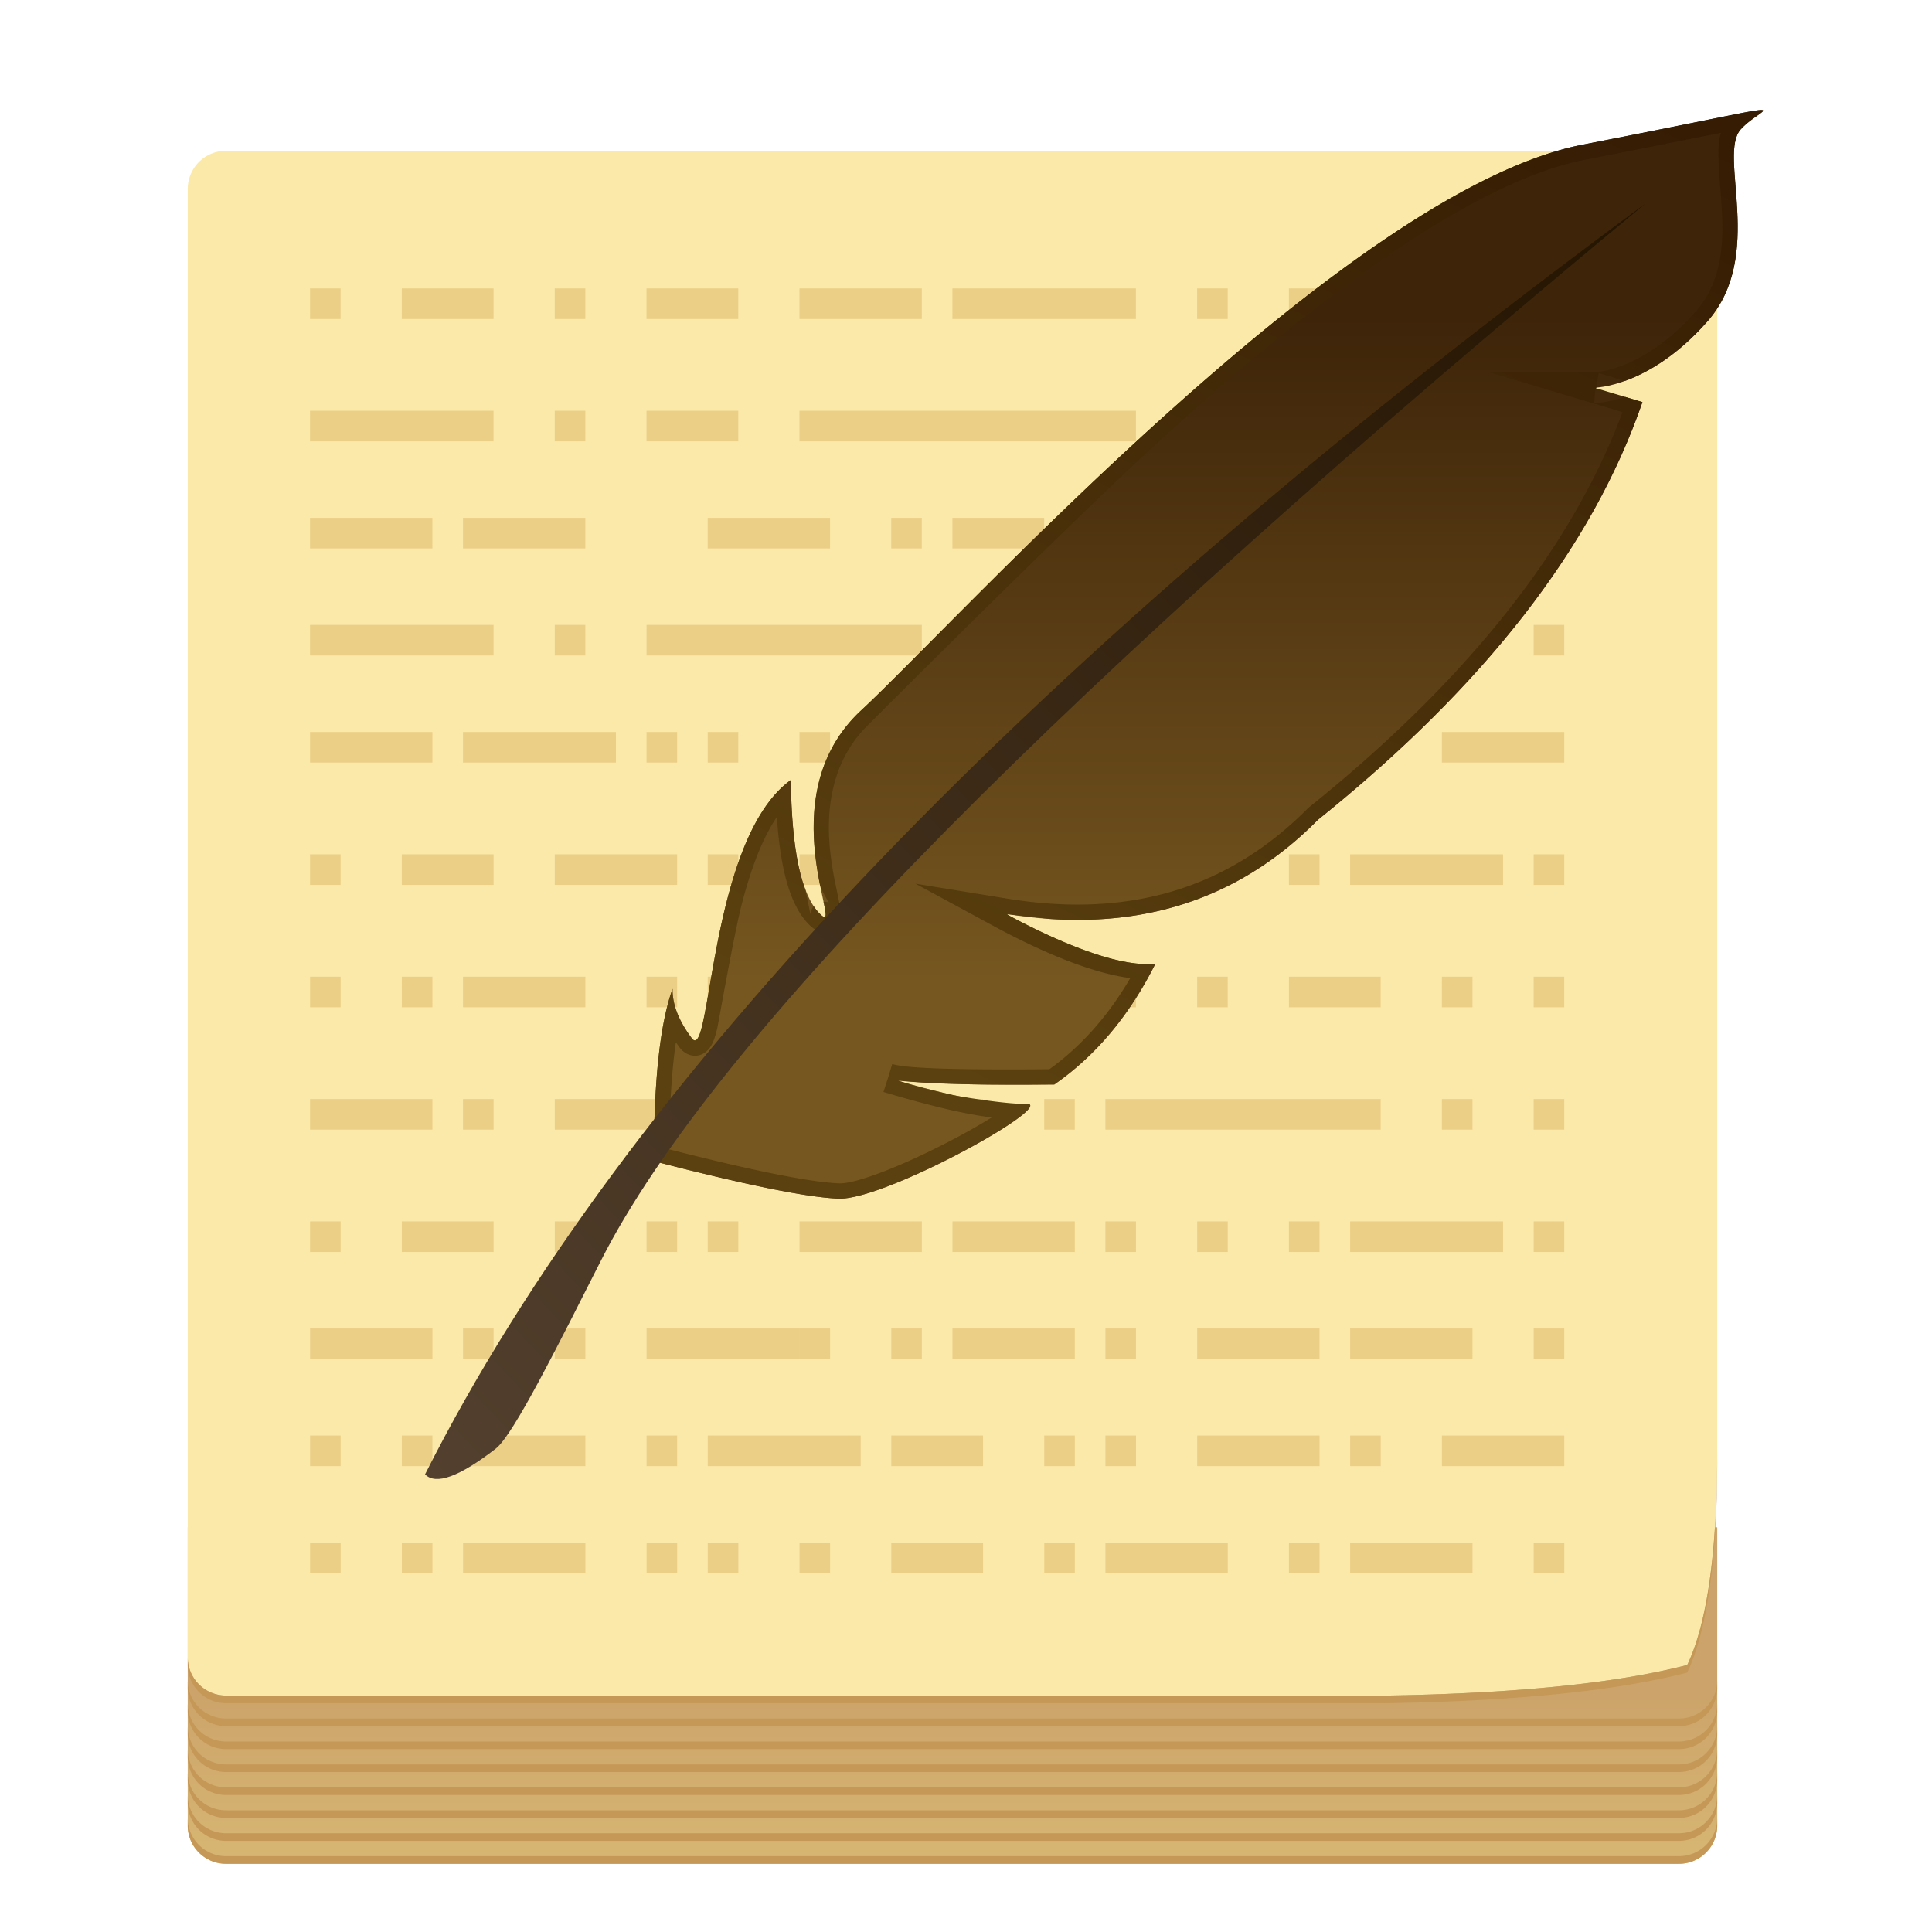 <?xml version="1.0" encoding="UTF-8" standalone="no"?>
<svg
   xmlns:dc="http://purl.org/dc/elements/1.1/"
   xmlns:cc="http://creativecommons.org/ns#"
   xmlns:rdf="http://www.w3.org/1999/02/22-rdf-syntax-ns#"
   xmlns:svg="http://www.w3.org/2000/svg"
   xmlns="http://www.w3.org/2000/svg"
   xmlns:sodipodi="http://sodipodi.sourceforge.net/DTD/sodipodi-0.dtd"
   xmlns:inkscape="http://www.inkscape.org/namespaces/inkscape"
   width="48"
   height="48"
   viewBox="0 0 48 48"
   version="1.1"
   id="svg27"
   sodipodi:docname="accessories-notes.svg"
   inkscape:version="0.92.4 (5da689c313, 2019-01-14)">
  <defs
     id="defs31">
    <linearGradient
       id="linearGradient1142"
       x1="-59.707"
       x2="-24.213"
       y1="-182.27"
       y2="-182.27"
       gradientTransform="matrix(1,0,0,1,3.452,222.819)"
       gradientUnits="userSpaceOnUse">
      <stop
         stop-color="#1496ff"
         offset="0"
         id="stop7" />
      <stop
         stop-color="#0a78ff"
         offset="1"
         id="stop9" />
    </linearGradient>
    <linearGradient
       id="linearGradient1150"
       x1="-56.875"
       x2="-56.875"
       y1="-185.88"
       y2="-160.88"
       gradientUnits="userSpaceOnUse">
      <stop
         stop-color="#0a82ff"
         offset="0"
         id="stop12" />
      <stop
         stop-color="#0564c8"
         offset="1"
         id="stop14" />
    </linearGradient>
    <linearGradient
       id="linearGradient1164"
       x1="-27.625"
       x2="-27.625"
       y1="-188"
       y2="-160.75"
       gradientUnits="userSpaceOnUse">
      <stop
         stop-color="#004bb9"
         offset="0"
         id="stop17" />
      <stop
         stop-color="#0546b4"
         offset="1"
         id="stop19" />
    </linearGradient>
    <filter
       style="color-interpolation-filters:sRGB"
       id="filter914">
      <feFlood
         flood-color="rgb(0,0,0)"
         flood-opacity=".196"
         result="flood"
         id="feFlood6" />
      <feComposite
         in="flood"
         in2="SourceGraphic"
         operator="in"
         result="composite1"
         id="feComposite8" />
      <feGaussianBlur
         in="composite1"
         result="blur"
         stdDeviation="1"
         id="feGaussianBlur10" />
      <feOffset
         dx="0"
         dy="1"
         result="offset"
         id="feOffset12" />
      <feComposite
         in="SourceGraphic"
         in2="offset"
         result="composite2"
         id="feComposite14" />
    </filter>
    <filter
       style="color-interpolation-filters:sRGB"
       id="filter914-3">
      <feFlood
         flood-color="rgb(0,0,0)"
         flood-opacity=".196"
         result="flood"
         id="feFlood6-6" />
      <feComposite
         in="flood"
         in2="SourceGraphic"
         operator="in"
         result="composite1"
         id="feComposite8-7" />
      <feGaussianBlur
         in="composite1"
         result="blur"
         stdDeviation="1"
         id="feGaussianBlur10-5" />
      <feOffset
         dx="0"
         dy="1"
         result="offset"
         id="feOffset12-3" />
      <feComposite
         in="SourceGraphic"
         in2="offset"
         result="composite2"
         id="feComposite14-5" />
    </filter>
    <filter
       style="color-interpolation-filters:sRGB"
       id="filter3957">
      <feFlood
         flood-color="rgb(0,0,0)"
         flood-opacity=".196"
         result="flood"
         id="feFlood3947" />
      <feComposite
         in="flood"
         in2="SourceGraphic"
         operator="in"
         result="composite1"
         id="feComposite3949" />
      <feGaussianBlur
         in="composite1"
         result="blur"
         stdDeviation="1"
         id="feGaussianBlur3951" />
      <feOffset
         dx="0"
         dy="1"
         result="offset"
         id="feOffset3953" />
      <feComposite
         in="SourceGraphic"
         in2="offset"
         result="composite2"
         id="feComposite3955" />
    </filter>
    <filter
       style="color-interpolation-filters:sRGB"
       id="filter914-1">
      <feFlood
         flood-color="rgb(0,0,0)"
         flood-opacity=".196"
         result="flood"
         id="feFlood6-2" />
      <feComposite
         in="flood"
         in2="SourceGraphic"
         operator="in"
         result="composite1"
         id="feComposite8-70" />
      <feGaussianBlur
         in="composite1"
         result="blur"
         stdDeviation="1"
         id="feGaussianBlur10-9" />
      <feOffset
         dx="0"
         dy="1"
         result="offset"
         id="feOffset12-36" />
      <feComposite
         in="SourceGraphic"
         in2="offset"
         result="composite2"
         id="feComposite14-0" />
    </filter>
    <filter
       style="color-interpolation-filters:sRGB"
       id="filter4031">
      <feFlood
         flood-color="rgb(0,0,0)"
         flood-opacity=".196"
         result="flood"
         id="feFlood4021" />
      <feComposite
         in="flood"
         in2="SourceGraphic"
         operator="in"
         result="composite1"
         id="feComposite4023" />
      <feGaussianBlur
         in="composite1"
         result="blur"
         stdDeviation="1"
         id="feGaussianBlur4025" />
      <feOffset
         dx="0"
         dy="1"
         result="offset"
         id="feOffset4027" />
      <feComposite
         in="SourceGraphic"
         in2="offset"
         result="composite2"
         id="feComposite4029" />
    </filter>
    <filter
       style="color-interpolation-filters:sRGB"
       id="filter4043">
      <feFlood
         flood-color="rgb(0,0,0)"
         flood-opacity=".196"
         result="flood"
         id="feFlood4033" />
      <feComposite
         in="flood"
         in2="SourceGraphic"
         operator="in"
         result="composite1"
         id="feComposite4035" />
      <feGaussianBlur
         in="composite1"
         result="blur"
         stdDeviation="1"
         id="feGaussianBlur4037" />
      <feOffset
         dx="0"
         dy="1"
         result="offset"
         id="feOffset4039" />
      <feComposite
         in="SourceGraphic"
         in2="offset"
         result="composite2"
         id="feComposite4041" />
    </filter>
    <filter
       style="color-interpolation-filters:sRGB"
       id="filter4055">
      <feFlood
         flood-color="rgb(0,0,0)"
         flood-opacity=".196"
         result="flood"
         id="feFlood4045" />
      <feComposite
         in="flood"
         in2="SourceGraphic"
         operator="in"
         result="composite1"
         id="feComposite4047" />
      <feGaussianBlur
         in="composite1"
         result="blur"
         stdDeviation="1"
         id="feGaussianBlur4049" />
      <feOffset
         dx="0"
         dy="1"
         result="offset"
         id="feOffset4051" />
      <feComposite
         in="SourceGraphic"
         in2="offset"
         result="composite2"
         id="feComposite4053" />
    </filter>
    <filter
       style="color-interpolation-filters:sRGB"
       id="filter4067">
      <feFlood
         flood-color="rgb(0,0,0)"
         flood-opacity=".196"
         result="flood"
         id="feFlood4057" />
      <feComposite
         in="flood"
         in2="SourceGraphic"
         operator="in"
         result="composite1"
         id="feComposite4059" />
      <feGaussianBlur
         in="composite1"
         result="blur"
         stdDeviation="1"
         id="feGaussianBlur4061" />
      <feOffset
         dx="0"
         dy="1"
         result="offset"
         id="feOffset4063" />
      <feComposite
         in="SourceGraphic"
         in2="offset"
         result="composite2"
         id="feComposite4065" />
    </filter>
    <filter
       style="color-interpolation-filters:sRGB"
       id="filter4079">
      <feFlood
         flood-color="rgb(0,0,0)"
         flood-opacity=".196"
         result="flood"
         id="feFlood4069" />
      <feComposite
         in="flood"
         in2="SourceGraphic"
         operator="in"
         result="composite1"
         id="feComposite4071" />
      <feGaussianBlur
         in="composite1"
         result="blur"
         stdDeviation="1"
         id="feGaussianBlur4073" />
      <feOffset
         dx="0"
         dy="1"
         result="offset"
         id="feOffset4075" />
      <feComposite
         in="SourceGraphic"
         in2="offset"
         result="composite2"
         id="feComposite4077" />
    </filter>
    <filter
       style="color-interpolation-filters:sRGB"
       id="filter4091">
      <feFlood
         flood-color="rgb(0,0,0)"
         flood-opacity=".196"
         result="flood"
         id="feFlood4081" />
      <feComposite
         in="flood"
         in2="SourceGraphic"
         operator="in"
         result="composite1"
         id="feComposite4083" />
      <feGaussianBlur
         in="composite1"
         result="blur"
         stdDeviation="1"
         id="feGaussianBlur4085" />
      <feOffset
         dx="0"
         dy="1"
         result="offset"
         id="feOffset4087" />
      <feComposite
         in="SourceGraphic"
         in2="offset"
         result="composite2"
         id="feComposite4089" />
    </filter>
    <filter
       style="color-interpolation-filters:sRGB"
       id="filter4103">
      <feFlood
         flood-color="rgb(0,0,0)"
         flood-opacity=".196"
         result="flood"
         id="feFlood4093" />
      <feComposite
         in="flood"
         in2="SourceGraphic"
         operator="in"
         result="composite1"
         id="feComposite4095" />
      <feGaussianBlur
         in="composite1"
         result="blur"
         stdDeviation="1"
         id="feGaussianBlur4097" />
      <feOffset
         dx="0"
         dy="1"
         result="offset"
         id="feOffset4099" />
      <feComposite
         in="SourceGraphic"
         in2="offset"
         result="composite2"
         id="feComposite4101" />
    </filter>
    <filter
       style="color-interpolation-filters:sRGB"
       id="filter4115">
      <feFlood
         flood-color="rgb(0,0,0)"
         flood-opacity=".196"
         result="flood"
         id="feFlood4105" />
      <feComposite
         in="flood"
         in2="SourceGraphic"
         operator="in"
         result="composite1"
         id="feComposite4107" />
      <feGaussianBlur
         in="composite1"
         result="blur"
         stdDeviation="1"
         id="feGaussianBlur4109" />
      <feOffset
         dx="0"
         dy="1"
         result="offset"
         id="feOffset4111" />
      <feComposite
         in="SourceGraphic"
         in2="offset"
         result="composite2"
         id="feComposite4113" />
    </filter>
    <linearGradient
       id="a-3"
       x1="23.983"
       x2="23.983"
       y1="43.001"
       y2="6.017"
       gradientUnits="userSpaceOnUse"
       gradientTransform="matrix(1.114,0,0,1.456,4.61,-1.435)">
      <stop
         stop-color="#e8e8e8"
         offset="0"
         id="stop4" />
      <stop
         stop-color="#fff"
         offset="1"
         id="stop6" />
    </linearGradient>
    <filter
       style="color-interpolation-filters:sRGB"
       id="a">
      <feFlood
         flood-color="#908B78"
         flood-opacity=".498"
         result="flood"
         id="feFlood24" />
      <feComposite
         in="flood"
         in2="SourceGraphic"
         operator="in"
         result="composite1"
         id="feComposite26" />
      <feGaussianBlur
         in="composite1"
         result="blur"
         stdDeviation="5"
         id="feGaussianBlur28" />
      <feOffset
         dx="0"
         dy="5"
         result="offset"
         id="feOffset30" />
      <feComposite
         in="SourceGraphic"
         in2="offset"
         result="composite2"
         id="feComposite32" />
    </filter>
    <linearGradient
       id="b"
       x1="47.061"
       x2="47.061"
       y1="431.38"
       y2="478.28"
       gradientTransform="scale(2.132,0.469)"
       gradientUnits="userSpaceOnUse">
      <stop
         stop-color="#CCA46B"
         offset="0"
         id="stop4-3" />
      <stop
         stop-color="#D7B672"
         offset="1"
         id="stop6-6" />
    </linearGradient>
    <filter
       style="color-interpolation-filters:sRGB"
       id="filter3955">
      <feFlood
         flood-color="#908B78"
         flood-opacity=".498"
         result="flood"
         id="feFlood3945" />
      <feComposite
         in="flood"
         in2="SourceGraphic"
         operator="in"
         result="composite1"
         id="feComposite3947" />
      <feGaussianBlur
         in="composite1"
         result="blur"
         stdDeviation="5"
         id="feGaussianBlur3949" />
      <feOffset
         dx="0"
         dy="5"
         result="offset"
         id="feOffset3951" />
      <feComposite
         in="SourceGraphic"
         in2="offset"
         result="composite2"
         id="feComposite3953" />
    </filter>
    <filter
       style="color-interpolation-filters:sRGB"
       id="filter3967">
      <feFlood
         flood-color="#908B78"
         flood-opacity=".498"
         result="flood"
         id="feFlood3957" />
      <feComposite
         in="flood"
         in2="SourceGraphic"
         operator="in"
         result="composite1"
         id="feComposite3959" />
      <feGaussianBlur
         in="composite1"
         result="blur"
         stdDeviation="5"
         id="feGaussianBlur3961" />
      <feOffset
         dx="0"
         dy="5"
         result="offset"
         id="feOffset3963" />
      <feComposite
         in="SourceGraphic"
         in2="offset"
         result="composite2"
         id="feComposite3965" />
    </filter>
    <filter
       style="color-interpolation-filters:sRGB"
       id="c">
      <feFlood
         flood-color="#908B78"
         flood-opacity=".498"
         result="flood"
         id="feFlood35" />
      <feComposite
         in="flood"
         in2="SourceGraphic"
         operator="in"
         result="composite1"
         id="feComposite37" />
      <feGaussianBlur
         in="composite1"
         result="blur"
         stdDeviation="5"
         id="feGaussianBlur39" />
      <feOffset
         dx="0"
         dy="5"
         result="offset"
         id="feOffset41" />
      <feComposite
         in="SourceGraphic"
         in2="offset"
         result="composite2"
         id="feComposite43" />
    </filter>
    <linearGradient
       id="d"
       x1="114.36"
       x2="114.36"
       y1="27.251"
       y2="114.96"
       gradientTransform="scale(1.009,0.991)"
       gradientUnits="userSpaceOnUse">
      <stop
         stop-color="#3E2409"
         offset="0"
         id="stop9-7" />
      <stop
         stop-color="#765720"
         offset="1"
         id="stop11" />
    </linearGradient>
    <linearGradient
       id="e"
       x1="168.6"
       x2="102.33"
       y1="4.07"
       y2="143.69"
       gradientTransform="scale(1.009,0.991)"
       gradientUnits="userSpaceOnUse">
      <stop
         stop-color="#351C03"
         offset="0"
         id="stop14-5" />
      <stop
         stop-color="#5B410F"
         offset="1"
         id="stop16" />
    </linearGradient>
    <linearGradient
       id="f"
       x1="164.01"
       x2="0.862"
       y1="11.967"
       y2="175.11"
       gradientTransform="scale(0.978,1.022)"
       gradientUnits="userSpaceOnUse">
      <stop
         stop-color="#241400"
         offset="0"
         id="stop19-3" />
      <stop
         stop-color="#53402E"
         offset="1"
         id="stop21" />
    </linearGradient>
  </defs>
  <sodipodi:namedview
     pagecolor="#ffffff"
     bordercolor="#666666"
     borderopacity="1"
     objecttolerance="10"
     gridtolerance="10"
     guidetolerance="10"
     inkscape:pageopacity="0"
     inkscape:pageshadow="2"
     inkscape:window-width="1280"
     inkscape:window-height="954"
     id="namedview29"
     showgrid="false"
     inkscape:zoom="5.828125"
     inkscape:cx="-0.11621407"
     inkscape:cy="14.160832"
     inkscape:window-x="0"
     inkscape:window-y="0"
     inkscape:window-maximized="1"
     inkscape:current-layer="svg27" />
  <g
     transform="matrix(0.19,0,0,0.19,-0.656,-0.244)"
     style="fill-rule:evenodd"
     id="g82">
    <g
       style="filter:url(#a)"
       transform="translate(27.667,15.667)"
       id="g52">
      <path
         style="fill:url(#b)"
         inkscape:connector-curvature="0"
         d="m 0.333,180.33 h 200 v 39 a 5,5 0 0 1 -5,5 h -190 a 5,5 0 0 1 -5,-5 z"
         id="path48" />
      <path
         style="fill:#fbe9a9"
         inkscape:connector-curvature="0"
         d="m 5.333,0.333 h 190 a 5,5 0 0 1 5,5 v 165 c 0,13.178 -1.307,22.511 -3.921,28 -9.19,2.376 -22.261,3.71 -39.216,4 H 5.336 a 5,5 0 0 1 -5,-5 v -192 a 5,5 0 0 1 5,-5 z"
         id="path50" />
    </g>
    <g
       style="fill:#c69857;filter:url(#a)"
       id="g70">
      <path
         inkscape:connector-curvature="0"
         d="m 228,215 v 20 a 5,5 0 0 1 -5,5 H 33 a 5,5 0 0 1 -5,-5 v -20 19 a 5,5 0 0 0 5,5 h 190 a 5,5 0 0 0 5,-5 z"
         id="path54" />
      <path
         inkscape:connector-curvature="0"
         d="m 228,212 v 20 a 5,5 0 0 1 -5,5 H 33 a 5,5 0 0 1 -5,-5 v -20 19 a 5,5 0 0 0 5,5 h 190 a 5,5 0 0 0 5,-5 z"
         id="path56" />
      <path
         inkscape:connector-curvature="0"
         d="m 228,209 v 20 a 5,5 0 0 1 -5,5 H 33 a 5,5 0 0 1 -5,-5 v -20 19 a 5,5 0 0 0 5,5 h 190 a 5,5 0 0 0 5,-5 z"
         id="path58" />
      <path
         inkscape:connector-curvature="0"
         d="m 228,206 v 20 a 5,5 0 0 1 -5,5 H 33 a 5,5 0 0 1 -5,-5 v -20 19 a 5,5 0 0 0 5,5 h 190 a 5,5 0 0 0 5,-5 z"
         id="path60" />
      <path
         inkscape:connector-curvature="0"
         d="m 228,203 v 20 a 5,5 0 0 1 -5,5 H 33 a 5,5 0 0 1 -5,-5 v -20 19 a 5,5 0 0 0 5,5 h 190 a 5,5 0 0 0 5,-5 z"
         id="path62" />
      <path
         inkscape:connector-curvature="0"
         d="m 228,200 v 20 a 5,5 0 0 1 -5,5 H 33 a 5,5 0 0 1 -5,-5 v -20 19 a 5,5 0 0 0 5,5 h 190 a 5,5 0 0 0 5,-5 z"
         id="path64" />
      <path
         inkscape:connector-curvature="0"
         d="m 228,197 v 20 a 5,5 0 0 1 -5,5 H 33 a 5,5 0 0 1 -5,-5 v -20 19 a 5,5 0 0 0 5,5 h 190 a 5,5 0 0 0 5,-5 z"
         id="path66" />
      <path
         inkscape:connector-curvature="0"
         d="m 228,104 v 83 c 0,13.178 -1.307,22.511 -3.922,28 -9.189,2.376 -22.26,3.709 -39.216,4 H 33.002 a 5,5 0 0 1 -5,-5 V 117.5 213 a 5,5 0 0 0 5,5 h 151.86 c 16.955,-0.291 30.026,-1.624 39.216,-4 2.615,-5.489 3.922,-14.822 3.922,-28 z"
         id="path68" />
    </g>
    <path
       style="fill:#eccf87;filter:url(#a)"
       inkscape:connector-curvature="0"
       d="m 54.925,137.51 h 10 v 4 h -20 v -4 z m 106,28 h 4 v 4 h -4 z m -12,0 h 4 v 4 h -4 z m -12,0 h 12 v 4 h -12 z m -8,0 h 4 v 4 h -4 z m -12,0 h 4 v 4 h -4 z m -12,0 h 12 v 4 h -12 z m -8,0 h 4 v 4 h -4 z m -20,0 h 12 v 4 h -12 z m -12,0 h 4 v 4 h -4 z m -12,0 h 4 v 4 h -4 z m -8,0 h 4 v 4 h -4 z m -12,0 h 4 v 4 h -4 z m -12,0 h 12 v 4 h -12 z m -8,0 h 4 v 4 h -4 z m -12,0 h 4 v 4 h -4 z m 160,-14 h 4 v 4 h -4 z m -12,0 h 12 v 4 h -12 z m -12,0 h 4 v 4 h -4 z m -8,0 h 4 v 4 h -4 z m -12,0 h 12 v 4 h -12 z m -12,0 h 4 v 4 h -4 z m -8,0 h 4 v 4 h -4 z m -20,0 h 12 v 4 h -12 z m -24,0 h 20 v 4 h -20 z m -8,0 h 4 v 4 h -4 z m -12,0 h 4 v 4 h -4 z m -12,0 h 12 v 4 h -12 z m -8,0 h 4 v 4 h -4 z m -12,0 h 4 v 4 h -4 z m 160,-14 h 4 v 4 h -4 z m -12,0 h 4 v 4 h -4 z m -12,0 h 12 v 4 h -12 z m -8,0 h 4 v 4 h -4 z m -12,0 h 12 v 4 h -12 z m -12,0 h 4 v 4 h -4 z m -8,0 h 4 v 4 h -4 z m -12,0 h 12 v 4 h -12 z m -8,0 h 4 v 4 h -4 z m -12,0 h 4 v 4 h -4 z m -32,0 h 4 v 4 h -4 z m -12,0 h 4 v 4 h -4 z m -8,0 h 4 v 4 h -4 z m -12,0 h 12 v 4 h -12 z m 160,-14 h 4 v 4 h -4 z m -24,0 h 20 v 4 h -20 z m -8,0 h 4 v 4 h -4 z m -12,0 h 4 v 4 h -4 z m -12,0 h 4 v 4 h -4 z m -8,0 h 4 v 4 h -4 z m -12,0 h 12 v 4 h -12 z m -8,0 h 4 v 4 h -4 z m -12,0 h 12 v 4 h -12 z m -12,0 h 4 v 4 h -4 z m -8,0 h 4 v 4 h -4 z m -12,0 h 4 v 4 h -4 z m -20,0 h 12 v 4 h -12 z m -12,0 h 4 v 4 h -4 z m 160,-16 h 4 v 4 h -4 z m -12,0 h 4 v 4 h -4 z m -12,0 h 4 v 4 h -4 z m -20,0 h 20 v 4 h -20 z m -12,0 h 12 v 4 h -12 z m -8,0 h 4 v 4 h -4 z m -12,0 h 4 v 4 h -4 z m -8,0 h 4 v 4 h -4 z m -12,0 h 4 v 4 h -4 z m -12,0 h 4 v 4 h -4 z m -8,0 h 4 v 4 h -4 z m -12,0 h 12 v 4 h -12 z m -12,0 h 4 v 4 h -4 z m -8,0 h 4 v 4 h -4 z m -12,0 h 12 v 4 h -12 z m 160,-16 h 4 v 4 h -4 z m -12,0 h 4 v 4 h -4 z m -20,0 h 12 v 4 h -12 z m -12,0 h 4 v 4 h -4 z m -12,0 h 4 v 4 h -4 z m -8,0 h 4 v 4 h -4 z m -12,0 h 4 v 4 h -4 z m -8,0 h 4 v 4 h -4 z m -12,0 h 4 v 4 h -4 z m -12,0 h 4 v 4 h -4 z m -8,0 h 4 v 4 h -4 z m -12,0 h 4 v 4 h -4 z m -12,0 h 12 v 4 h -12 z m -8,0 h 4 v 4 h -4 z m -12,0 h 4 v 4 h -4 z m 160,-16 h 4 v 4 h -4 z m -24,0 h 20 v 4 h -20 z m -8,0 h 4 v 4 h -4 z m -12,0 h 4 v 4 h -4 z m -12,0 h 4 v 4 h -4 z m -8,0 h 4 v 4 h -4 z m -12,0 h 4 v 4 h -4 z m -8,0 h 4 v 4 h -4 z m -12,0 h 4 v 4 h -4 z m -12,0 h 4 v 4 h -4 z m -8,0 h 4 v 4 h -4 z m -12,0 h 12 v 4 h -12 z m -20,0 h 12 v 4 h -12 z m -12,0 h 4 v 4 h -4 z m 160,-16 h 4 v 4 h -4 z m -12,0 h 12 v 4 h -12 z m -12,0 h 4 v 4 h -4 z m -8,0 h 4 v 4 h -4 z m -12,0 h 4 v 4 h -4 z m -12,0 h 4 v 4 h -4 z m -8,0 h 4 v 4 h -4 z m -12,0 h 4 v 4 h -4 z m -8,0 h 4 v 4 h -4 z m -12,0 h 4 v 4 h -4 z m -12,0 h 4 v 4 h -4 z m -8,0 h 4 v 4 h -4 z m -24,0 h 20 v 4 h -20 z m -8,0 h 4 v 4 h -4 z m -12,0 h 12 v 4 h -12 z m 160,-14 h 4 v 4 h -4 z m -12,0 h 4 v 4 h -4 z m -12,0 h 4 v 4 h -4 z m -8,0 h 4 v 4 h -4 z m -12,0 h 4 v 4 h -4 z m -12,0 h 4 v 4 h -4 z m -8,0 h 4 v 4 h -4 z m -12,0 h 4 v 4 h -4 z m -8,0 h 4 v 4 h -4 z m -32,0 h 32 v 4 h -32 z m -12,0 h 4 v 4 h -4 z m -20,0 h 12 v 4 h -12 z m -12,0 h 12 v 4 h -12 z m 160,-14 h 4 v 4 h -4 z m -12,0 h 4 v 4 h -4 z m -12,0 h 4 v 4 h -4 z m -8,0 h 4 v 4 h -4 z m -12,0 h 4 v 4 h -4 z m -12,0 h 4 v 4 h -4 z m -20,0 h 12 v 4 h -12 z m -8,0 h 4 v 4 h -4 z m -12,0 h 4 v 4 h -4 z m -12,0 h 12 v 4 h -12 z m -20,0 h 4 v 4 h -4 z m -12,0 h 12 v 4 h -12 z m -8,0 h 4 v 4 h -4 z m -12,0 h 12 v 4 h -12 z m 160,-14 h 4 v 4 h -4 z m -12,0 h 4 v 4 h -4 z m -12,0 h 4 v 4 h -4 z m -8,0 h 4 v 4 h -4 z m -12,0 h 4 v 4 h -4 z m -40,0 h 32 v 4 h -32 z m -12,0 h 12 v 4 h -12 z m -20,0 h 12 v 4 h -12 z m -12,0 h 4 v 4 h -4 z m -20,0 h 12 v 4 h -12 z m -12,0 h 12 v 4 h -12 z m 160,-16 h 4 v 4 h -4 z m -12,0 h 4 v 4 h -4 z m -12,0 h 4 v 4 h -4 z m -8,0 h 4 v 4 h -4 z m -12,0 h 4 v 4 h -4 z m -12,0 h 4 v 4 h -4 z m -20,0 h 20 v 4 h -20 z m -8,0 h 4 v 4 h -4 z m -12,0 h 12 v 4 h -12 z m -20,0 h 12 v 4 h -12 z m -12,0 h 4 v 4 h -4 z m -20,0 h 12 v 4 h -12 z m -12,0 h 4 v 4 h -4 z"
       transform="translate(43.075,32.487)"
       id="path72" />
    <g
       style="filter:url(#c)"
       transform="translate(58.188,10.667)"
       id="g80">
      <path
         style="fill:url(#d)"
         inkscape:connector-curvature="0"
         d="m 30.767,137.46 c -0.015,-10.468 0.798,-17.983 2.439,-22.545 -0.032,2.039 0.81,4.198 2.525,6.476 2.574,3.419 2.158,-25.987 12.943,-33.777 0.11,9.21 1.363,15.03 3.76,17.458 3.597,3.64 -6.919,-15.152 5.467,-26.591 12.386,-11.44 63.455,-67.96 94.287,-73.941 30.832,-5.983 23.754,-5.39 20.704,-2.013 -3.05,3.377 3.264,16.47 -4.37,25.128 -7.636,8.659 -14.788,8.659 -14.788,8.659 l 6.295,1.882 c -6.516,18.926 -20.66,37.134 -42.433,54.625 -10.738,10.881 -24.377,14.975 -40.918,12.28 9.027,4.774 15.583,6.955 19.665,6.542 -3.376,6.748 -7.78,12.008 -13.214,15.782 -12.364,0.124 -19.62,-0.17 -21.768,-0.883 8.426,2.51 14.382,3.64 17.867,3.393 5.227,-0.37 -18.141,12.684 -24.347,12.42 -4.138,-0.176 -12.176,-1.808 -24.114,-4.895 z"
         id="path74" />
      <path
         style="fill:url(#e);fill-rule:nonzero"
         inkscape:connector-curvature="0"
         d="m 62.719,126.93 c 1.702,0.564 3.642,1.096 7.394,1.938 2.602,0.456 7.533,1.178 9.115,1.065 5.228,-0.37 -18.14,12.684 -24.347,12.42 -4.137,-0.176 -12.176,-1.808 -24.114,-4.895 -0.015,-10.468 0.798,-17.983 2.439,-22.545 -0.026,1.668 0.533,3.417 1.677,5.246 0.268,0.427 0.545,0.827 0.849,1.23 0.516,0.686 0.912,0.051 1.302,-1.464 1.572,-6.272 3.067,-26.122 11.64,-32.313 0.077,6.433 0.711,11.211 1.903,14.336 0.2,0.955 0.612,2.906 0.645,3.193 0.066,-0.41 0.198,-0.74 0.45,-1.014 0.24,0.357 0.494,0.672 0.763,0.943 1.002,1.015 0.908,0.288 0.52,-1.537 0.244,-0.016 0.471,0.018 0.677,0.087 -0.279,-0.465 -0.731,-1.219 -1.126,-2.212 -1.121,-5.595 -2.408,-15.72 5.395,-22.929 12.386,-11.44 63.455,-67.959 94.287,-73.94 30.832,-5.984 23.754,-5.39 20.704,-2.013 -3.05,3.377 3.265,16.47 -4.37,25.128 -4.063,4.607 -7.99,6.763 -10.774,7.771 l -3.44,-1.029 -0.279,1.902 c -0.128,0.01 -0.226,0.681 -0.295,2.014 0.334,0 0.868,-0.043 1.575,-0.164 a 17.635,17.635 0 0 0 2.482,-0.622 l 2.238,0.67 c -6.515,18.925 -20.66,37.133 -42.433,54.624 -9.449,9.576 -21.145,13.895 -35.088,12.957 -2.27,-0.241 -4.106,-0.45 -5.506,-0.625 -0.227,0 2.856,1.598 4.995,2.594 6.332,2.924 11.114,4.223 14.346,3.896 -3.376,6.748 -7.78,12.008 -13.214,15.782 -3.82,0.038 -7.154,0.037 -9.999,-0.005 -4.254,-0.077 -7.725,-0.24 -10.411,-0.488 z m -28.585,-4.338 a 20.347,20.347 0 0 1 -0.494,-0.685 c -0.538,3.724 -0.83,8.396 -0.869,14 10.976,2.803 18.415,4.287 22.195,4.448 2.295,0.098 8.835,-2.492 15.434,-6.016 a 81.945,81.945 0 0 0 4.543,-2.6 c -3.605,-0.444 -8.31,-1.592 -14.157,-3.333 l 0.604,-1.856 0.541,-1.806 c 1.803,0.597 8.878,0.79 20.553,0.686 4.168,-3.005 7.69,-6.969 10.57,-11.907 -4.351,-0.604 -9.913,-2.602 -17.14,-6.423 l -10.958,-5.936 12.042,1.962 c 15.918,2.593 28.904,-1.304 39.344,-11.866 20.74,-16.66 34.421,-33.919 41.09,-51.755 l -4.272,-1.278 -13.092,-3.916 h 13.666 c 0.113,0 0.421,-0.025 0.899,-0.107 a 14.732,14.732 0 0 0 2.897,-0.836 c 3.135,-1.237 6.36,-3.489 9.49,-7.038 1.9,-2.155 2.927,-4.752 3.3,-7.922 0.262,-2.228 0.213,-4.262 -0.076,-7.87 -0.328,-4.109 -0.411,-6.127 0.061,-7.55 -5.31,1.047 -13.385,2.668 -17.737,3.512 -9.365,1.817 -21.446,8.695 -35.696,19.79 -6.478,5.044 -13.294,10.871 -20.483,17.443 -11.302,10.332 -37.443,36.502 -37.132,36.214 -2.548,2.354 -4.148,5.161 -4.96,8.387 -0.957,3.802 -0.793,7.756 0.11,12.384 0.049,0.247 0.722,3.388 0.788,3.966 0.04,0.346 0.048,0.64 0.003,0.948 -0.117,0.793 -0.55,1.524 -1.524,1.811 -0.78,0.23 -1.375,0.032 -1.934,-0.344 a 4.783,4.783 0 0 1 -0.73,-0.625 c -2.374,-2.404 -3.7,-7.04 -4.16,-14.025 -1.876,2.783 -3.413,6.742 -4.675,11.746 -1.016,4.03 -2.988,15.34 -3.14,15.965 -0.275,1.133 -0.541,1.886 -0.955,2.456 -1.053,1.449 -2.906,1.359 -3.947,-0.024 z"
         id="path76" />
      <path
         style="fill:url(#f)"
         inkscape:connector-curvature="0"
         d="M 0.843,178.41 C 26.886,126.8 80.082,71.41 160.433,12.23 84.059,75.421 38.533,121.5 23.843,150.46 c -5.608,11.06 -11.43,22.788 -13.752,24.585 -4.764,3.685 -7.846,4.805 -9.247,3.36 z"
         id="path78" />
    </g>
  </g>
</svg>
